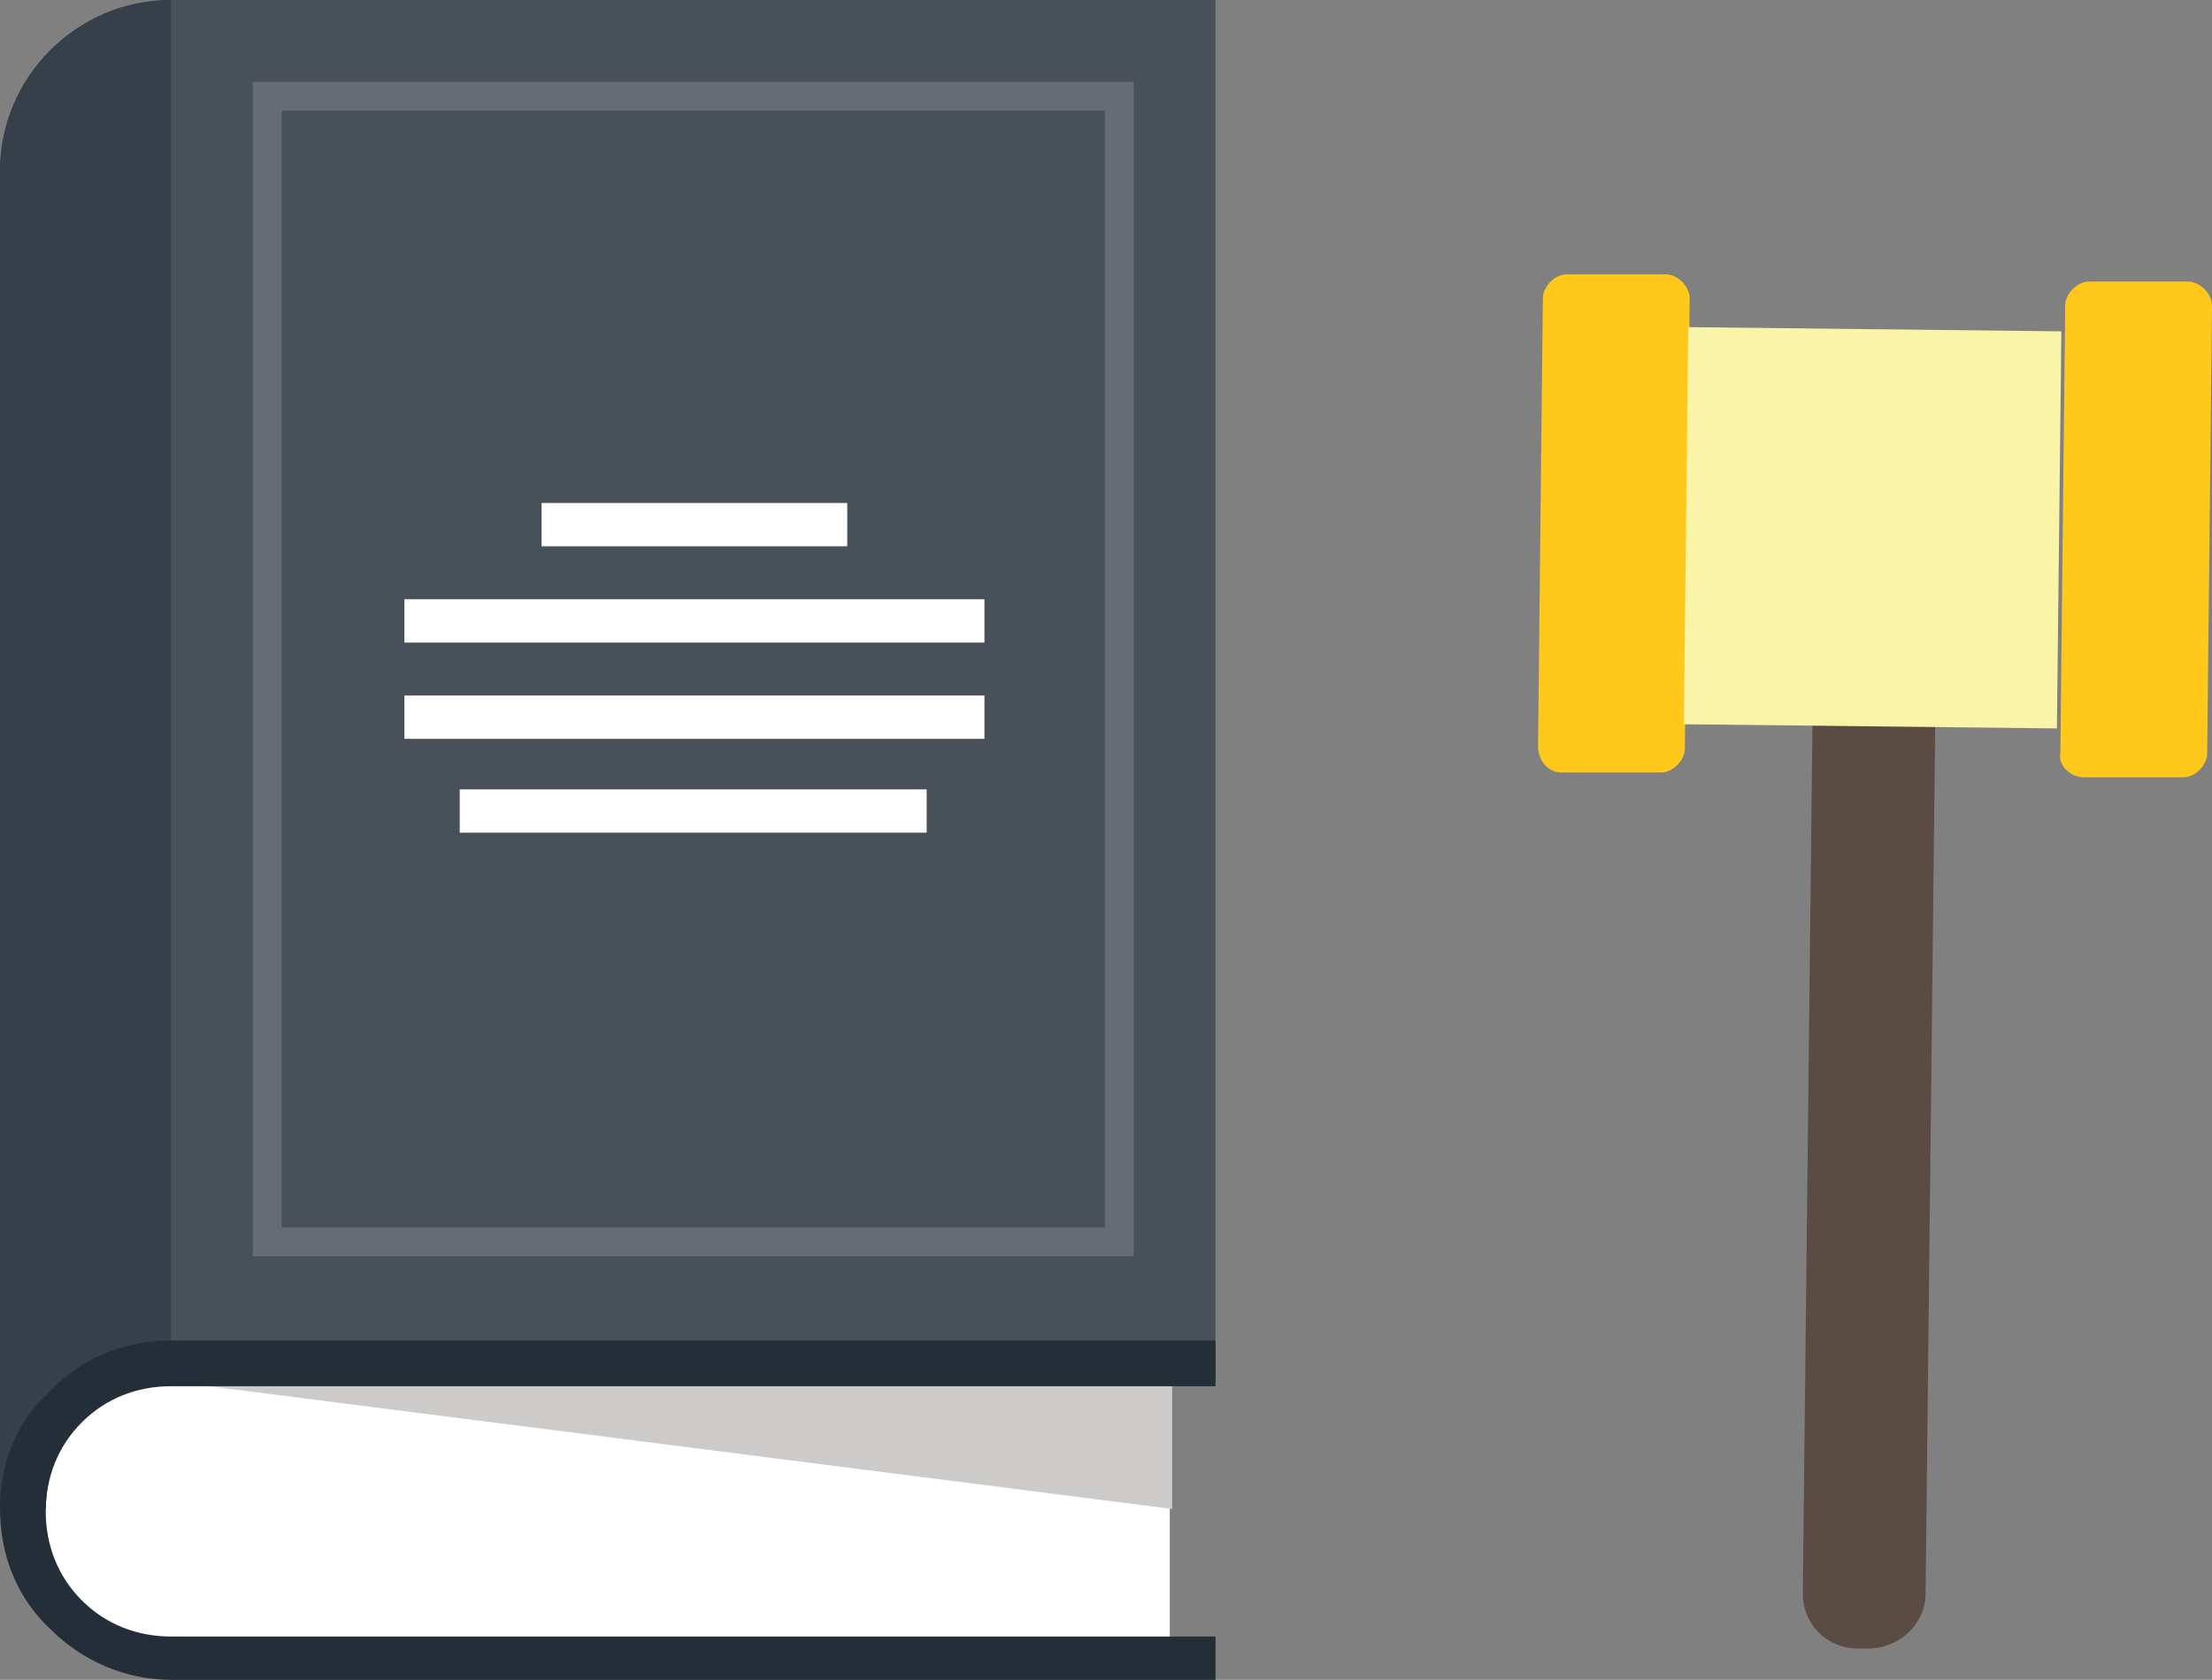 <?xml version="1.0" encoding="utf-8"?>
<!-- Generator: Adobe Illustrator 19.2.0, SVG Export Plug-In . SVG Version: 6.00 Build 0)  -->
<!DOCTYPE svg PUBLIC "-//W3C//DTD SVG 1.1//EN" "http://www.w3.org/Graphics/SVG/1.1/DTD/svg11.dtd">
<svg version="1.1" id="Layer_1" xmlns="http://www.w3.org/2000/svg" xmlns:xlink="http://www.w3.org/1999/xlink" x="0px" y="0px"
	 viewBox="0 0 91.9 69.8" style="enable-background:new 0 0 91.9 69.8;" xml:space="preserve">
<rect x="0" y="0" width="91.9" height="69.8" fill="#808080" stroke="none"/>
<style type="text/css">
	.st0{fill:#FFFFFF;}
	.st1{fill:#CCCBCA;}
	.st2{fill:#48505A;}
	.st3{fill:#36404A;}
	.st4{fill:#242E39;}
	.st5{fill:#666B74;}
	.st6{fill:#FFC81A;}
	.st7{fill:#5A4B43;}
	.st8{fill:#F9F4A8;}
</style>
<g>
	<g>
		<g>
			<path class="st0" d="M7.1,56.5c-1.6,0-3.2,0.6-4.4,1.8c-1.2,1.2-1.8,2.8-1.8,4.4c0,1.6,0.6,3.2,1.8,4.4c1.2,1.2,2.8,1.8,4.4,1.8
				h41.5V56.5L7.1,56.5z"/>
			<polygon class="st1" points="48.7,62.7 48.7,57.4 7.1,57.4 			"/>
			<g>
				<path class="st2" d="M7.1,0C3.2,0,0,3.2,0,7.1v55.6h1.9c0-1.4,0.5-2.7,1.5-3.7c1-1,2.3-1.5,3.7-1.5h43.4V0H7.1z"/>
				<g>
					<g>
						<rect x="16.8" y="28.9" class="st0" width="24.1" height="1.8"/>
						<rect x="19.1" y="32.8" class="st0" width="19.4" height="1.8"/>
						<rect x="16.8" y="24.9" class="st0" width="24.1" height="1.8"/>
						<rect x="22.5" y="20.9" class="st0" width="12.7" height="1.8"/>
					</g>
				</g>
				<path class="st3" d="M0,7.1v55.6h1.9c0-1.4,0.5-2.7,1.5-3.7c1-1,2.3-1.5,3.7-1.5V0C3.2,0,0,3.2,0,7.1z"/>
				<path class="st4" d="M7.1,68c-1.4,0-2.7-0.5-3.7-1.5c-1-1-1.5-2.3-1.5-3.7c0-1.4,0.5-2.7,1.5-3.7c1-1,2.3-1.5,3.7-1.5h43.4v-1.9
					H7.1c-1.9,0-3.7,0.7-5,2.1C0.7,59,0,60.8,0,62.7c0,1.9,0.7,3.7,2.1,5c1.3,1.3,3.1,2.1,5,2.1h43.4V68L7.1,68L7.1,68z"/>
			</g>
			<path class="st5" d="M47.1,52.2H10.5V3.4h36.6L47.1,52.2L47.1,52.2z M11.7,51h34.2V4.6H11.7V51z"/>
		</g>
	</g>
	<g>
		<g>
			<g>
				<path class="st6" d="M85.6,31.3l0.2-18.6c0-0.5,0.5-1,1-1l4.1,0c0.5,0,1,0.5,1,1l-0.2,18.6c0,0.5-0.5,1-1,1l-4.1,0
					C86,32.3,85.5,31.8,85.6,31.3z"/>
			</g>
			<g>
				<path class="st6" d="M63.9,31l0.2-18.6c0-0.5,0.5-1,1-1l4.1,0c0.5,0,1,0.5,1,1L70,31.1c0,0.5-0.5,1-1,1l-4.1,0
					C64.3,32.1,63.9,31.6,63.9,31z"/>
			</g>
			<g>
				<path class="st7" d="M74.9,66.2l0.4-36.1l5.1,0l-0.4,36.1c0,1.3-1.1,2.3-2.4,2.3l-0.4,0C75.9,68.5,74.9,67.5,74.9,66.2z"/>
			</g>
			<g>
				
					<rect x="69.6" y="14.1" transform="matrix(1.124604e-002 -1 1 1.124604e-002 55.074 99.535)" class="st8" width="16.5" height="15.5"/>
			</g>
		</g>
	</g>
</g>
</svg>
